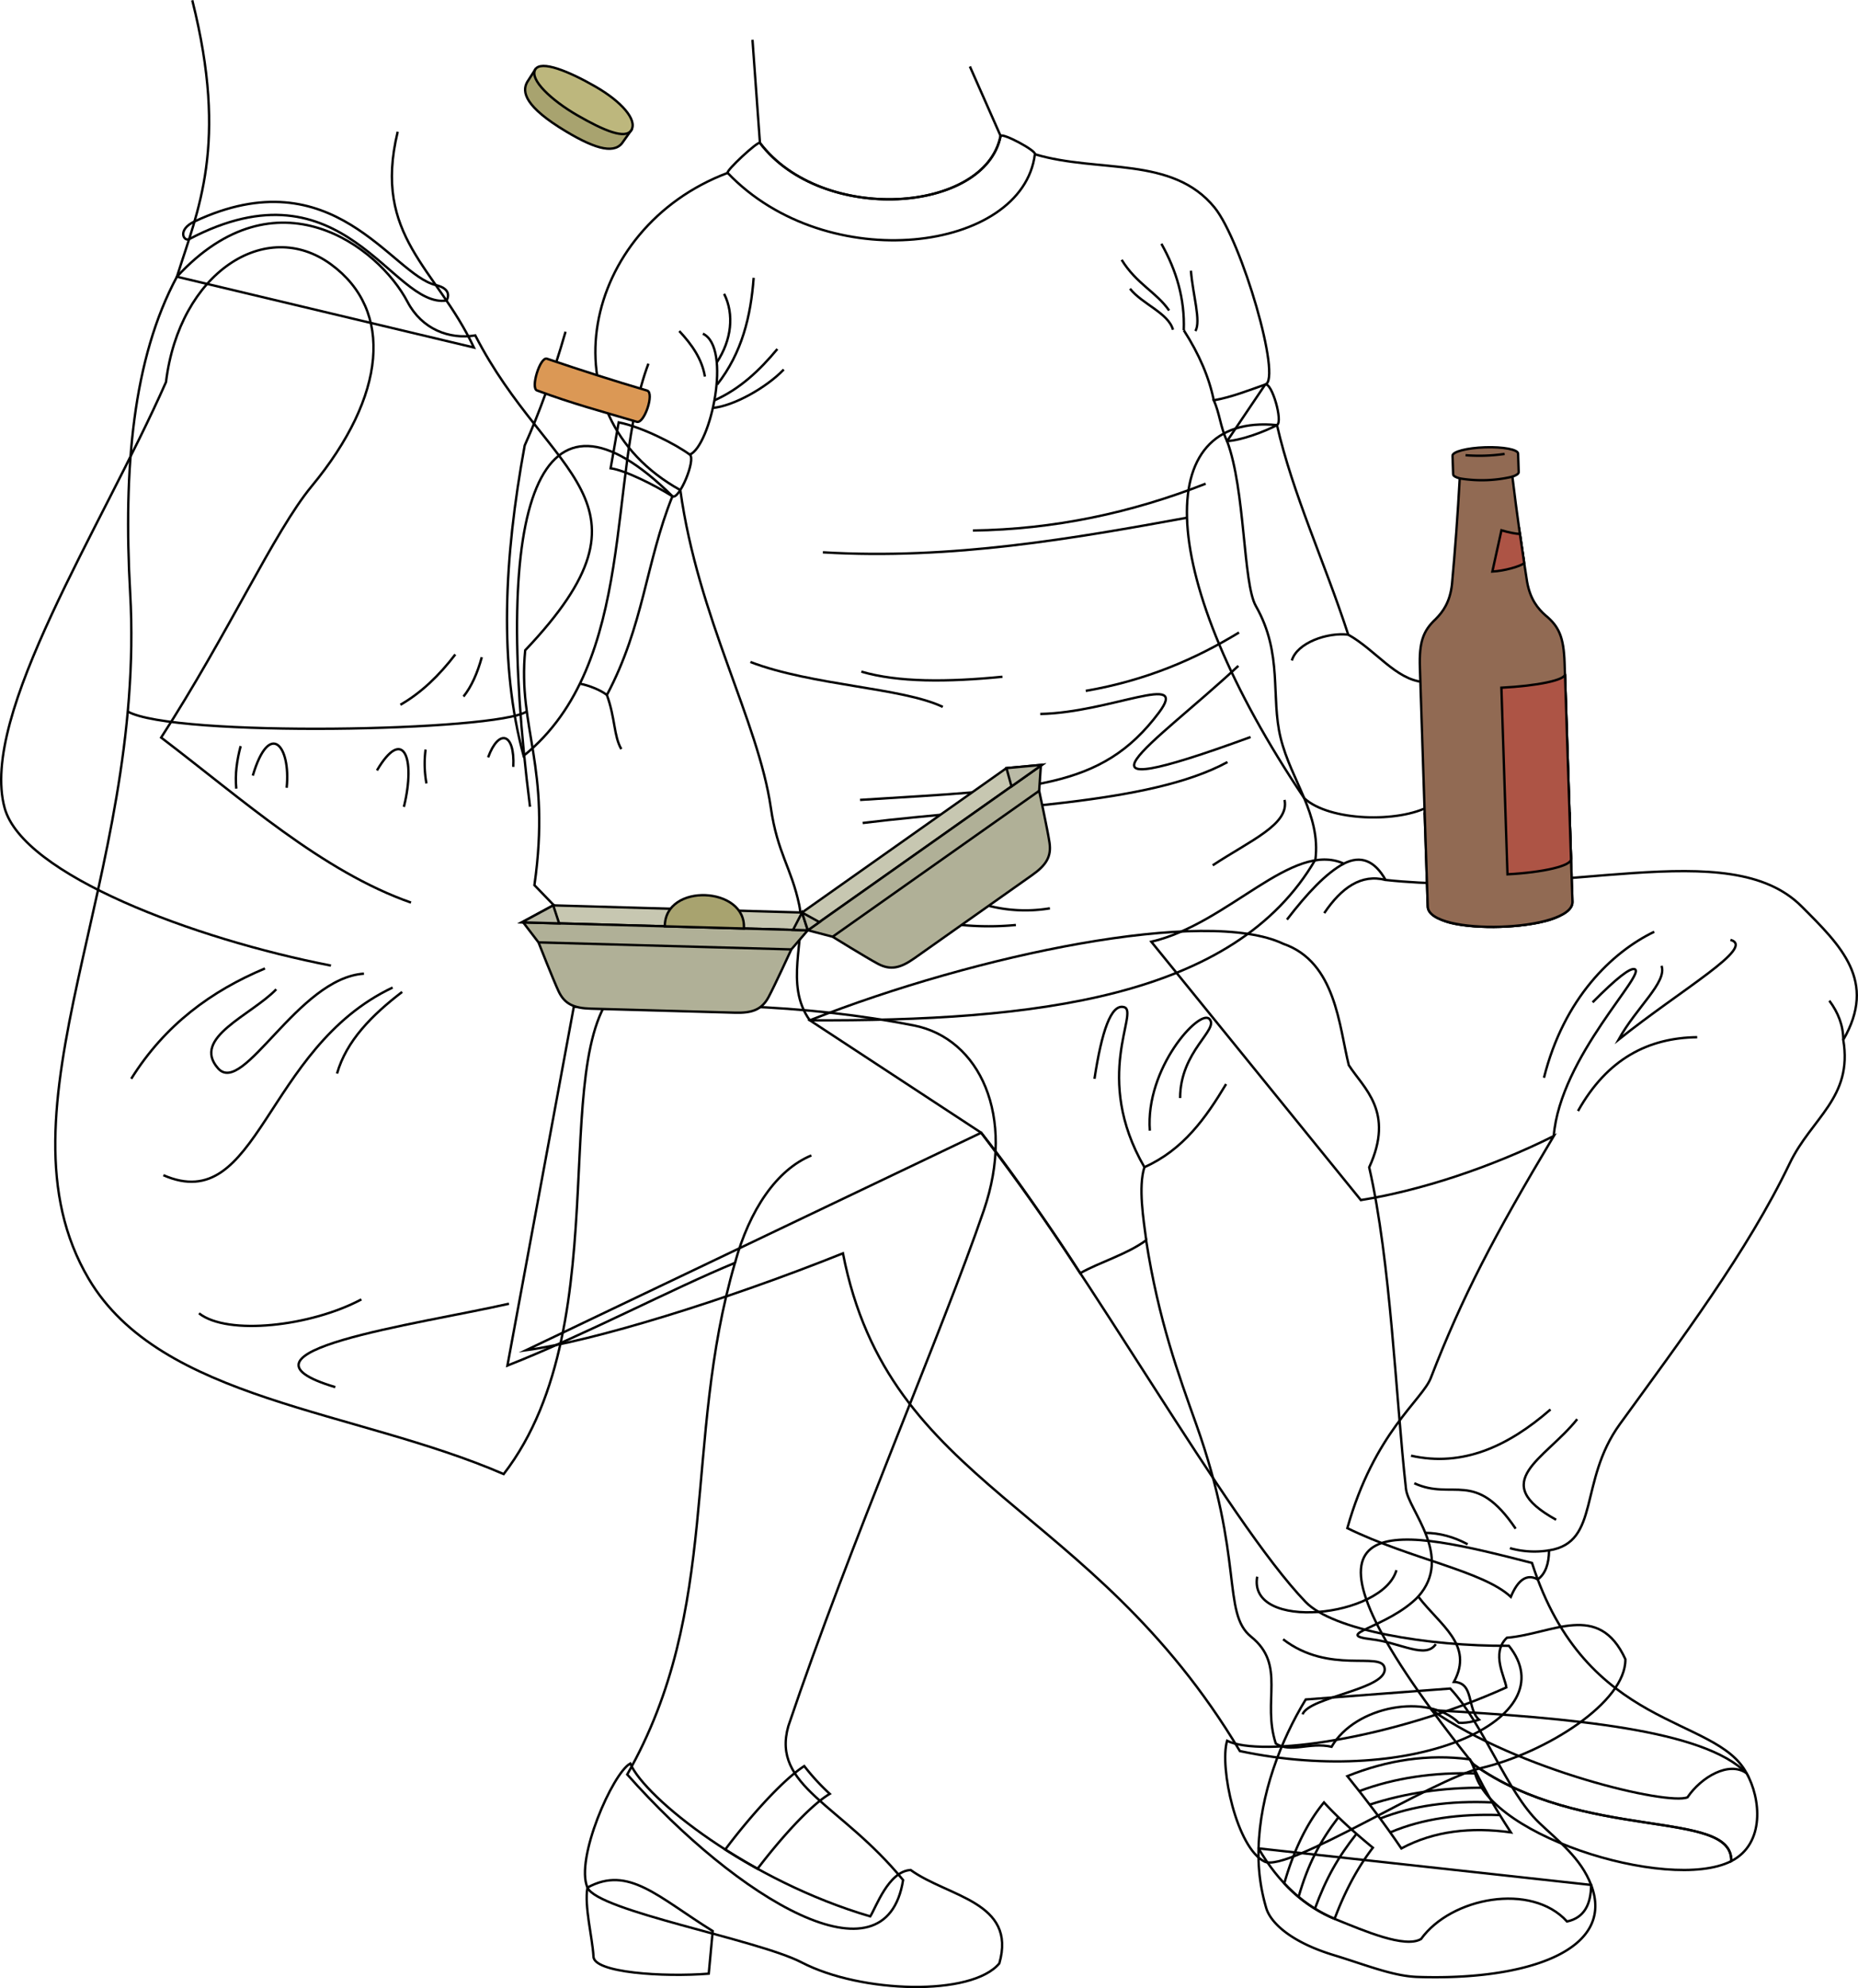 <svg id="presence" xmlns="http://www.w3.org/2000/svg" viewBox="0 0 1562.99 1671.85">
  <defs>
    <style>
      .cls-1 {
        fill: none;
      }

      .cls-1, .cls-10, .cls-11, .cls-12, .cls-13, .cls-2, .cls-3, .cls-4, .cls-5, .cls-6, .cls-7, .cls-8, .cls-9 {
        stroke: #000;
        stroke-miterlimit: 10;
        stroke-width: 2px;
      }

      .cls-2 {
        fill: #664530;
      }

      .cls-3 {
        fill: #805d49;
      }

      .cls-4 {
        fill: #a39670;
      }

      .cls-5 {
        fill: #b0a279;
      }

      .cls-6 {
        fill: #916a53;
      }

      .cls-7 {
        fill: #ad5445;
      }

      .cls-8 {
        fill: #db9855;
      }

      .cls-9 {
        fill: #c7c7b1;
      }

      .cls-10 {
        fill: #b0b097;
      }

      .cls-11 {
        fill: #babaa6;
      }

      .cls-12 {
        fill: #a8a36f;
      }

      .cls-13 {
        fill: #bdb77d;
      }
    </style>
  </defs>
  <title>eating</title>
  <g id="jacob">
    <path id="jacobSoleBottom" class="cls-1" d="M1239.63,1483.79c2.45,57.72,163.94,108.29,216.75,81.28C1457.61,1520.63,1331.73,1549.49,1239.63,1483.79Z"/>
    <g id="jacobSoleSide">
      <path class="cls-1" d="M1469.27,1491.16c-35.72-36.41-145.63-46.38-264.78-53.05q15.32,20.91,35.14,45.68c92.1,65.7,218,36.84,216.75,81.28C1485.11,1550.37,1481.12,1512.05,1469.27,1491.16Z"/>
      <path class="cls-1" d="M1338.49,1585.1l-279.75-30.71a158.49,158.49,0,0,0,6.5,50.36c3.68,12,20.27,28.25,56.5,39.3,27.67,8.44,50.07,17.72,70.61,18.42C1285.09,1665.62,1359.28,1639.78,1338.49,1585.1Z"/>
    </g>
    <g id="jacobShoe">
      <path class="cls-1" d="M1419.54,1511.42c11.66-17.19,35-30.7,49.73-20.26-25.78-49.13-135.08-35-180.52-176.84-108.68-27.92-213.4-52.44-84.26,123.79C1277.81,1489.06,1403,1518.26,1419.54,1511.42Z"/>
      <path class="cls-1" d="M1123.58,1614c24,9.7,58.33,24.56,71.84,16.58,25.17-35,92.72-47.89,122.8-14.74,14.42-3.06,20.12-14.28,20.27-30.7-8.64-22.7-27.67-37-43.6-52.19-27.63-26.4-46.67-82.89-74.91-113l-121.58,9.21c-21,34.32-38.54,80-39.66,125.25C1075.68,1583.62,1097.84,1603.57,1123.58,1614Z"/>
    </g>
    <path id="jacobShoelace" class="cls-1" d="M1270.94,1540.89c-13.69-21-25.49-41.59-34.38-61.4-35.25-4.7-69.58.63-103.16,14.12,16.46,20.41,31.82,40.7,45.44,60.79C1206.38,1539.63,1237.44,1536.3,1270.94,1540.89Z"/>
    <path id="adidasLogo" class="cls-1" d="M1080.35,1583.8a121.54,121.54,0,0,0,42.35,29.78c8.53-22.71,19.13-42.81,32.19-59.79-15.7-12.86-29.65-25.57-41.14-38.07C1099.28,1533.21,1088.3,1556.15,1080.35,1583.8Z"/>
    <g id="clothesOverlapLine">
      <path class="cls-1" d="M1261.76,1526.37c-33.76-1.19-64.9,2.91-92.3,14.54"/>
      <path class="cls-1" d="M1255.38,1515.72c-35.67-1.64-67.19,2.81-94.37,13.54"/>
      <path class="cls-1" d="M1248.45,1503.4c-34.23-.32-66.16,4.4-96.23,14.16"/>
      <path class="cls-1" d="M1242.18,1491.35c-36.27-1.13-69.29,3.83-98.74,14.87"/>
    </g>
    <g id="clothesDisplayLine">
      <path class="cls-1" d="M1125.92,1528.17c-16,21-25.71,39.86-33.53,67"/>
      <path class="cls-1" d="M1141.11,1542.13c-15.6,19.74-25.7,37.55-35,63"/>
    </g>
    <g id="jacobPants">
      <path class="cls-1" d="M681.23,858c141-55.52,333.4-95.26,398.39-64.3,44.07,15.29,46.83,69.13,55,102,12.53,19.61,38.76,38.94,17.18,85.95,18.17,79.54,22.27,192.51,30.94,270.44,2,17.91,40.34,56.68,10.32,90.53,18.28,24.13,47,40.51,30,71.76,17.25.69,10.73,22.08,21.09,31.75,0,0-8.48,3.18-17,2.62-26.2-25.4-87-14.36-107,20.16-18.64-4.14-34.52,5.52-46.94-2.76-11.74-35.9,9-65.78-20.71-89.74-24.85-20-5.81-65.4-46.25-178.78-14.66-41.12-31.75-87.66-42.1-154.62-16.73,12.1-38.22,18-55.48,27.64-23.56-36.94-51.8-76.59-83.33-118.13Z"/>
      <path class="cls-1" d="M968.51,791.94c65-15.13,118.42-85.28,161.94-65.7,14.35-7.29,26-2.48,35.14,13.75,149.64,16,288.83-38.82,349.87,22.15,33.34,33.31,63.76,62.93,35.14,112.3,8.23,48.63-26.77,65.69-45.07,103.89-35.5,74.08-92.07,149.28-142.85,219.24-35,48.29-16.29,99.4-59.58,106.18-.13,11.26-3,19.74-9.52,24.43-9.13-5-16.64.2-22.64,14.68-23.42-21.85-84.31-31.73-137.54-57.79,22.64-80.44,63-107.6,70.23-126.33,26.77-69,52.68-118.4,103.4-203.38-53.65,26.72-112.47,45.89-162.25,53.82Z"/>
    </g>
    <g id="clothesOverlapLine-2" data-name="clothesOverlapLine">
      <path class="cls-1" d="M962.7,981.52c-5.32,16.84-.7,44.23,1.54,61.51"/>
      <path class="cls-1" d="M1031.43,911.62c-17.08,28.49-36.05,55.31-68.73,69.9-43.91-75.77-4.21-130.72-17-134.54-11.13-3.33-19,20.93-25,60.23"/>
    </g>
    <g id="clothesFoldLine">
      <path class="cls-1" d="M967.27,950.8c-3.91-52.4,41.63-102.35,50-94,8.87,8.85-24.53,26.91-24.53,66.58"/>
      <path class="cls-1" d="M1057.58,1325.87c-8.06,46.43,105.78,34.5,117.13-5.45"/>
      <path class="cls-1" d="M1193.07,1342.64c-25.62,26.36-73.29,31.81-39.24,35.89,24.8,3,45.4,16.8,54,4.09"/>
      <path class="cls-1" d="M1079.37,1378.53c39.05,30,82.72,9.88,85.36,24.06,3.34,18-63.11,24.07-69,39.05"/>
      <path class="cls-1" d="M1130.45,726.24c-14.86,7.93-31,25.16-47.83,47.08"/>
      <path class="cls-1" d="M1165.59,740c-20.44-5.31-37.1,6.42-51.6,27.87"/>
      <path class="cls-1" d="M1391.58,783.55c-35.47,17.05-76.08,56.09-92.76,122.76"/>
      <path class="cls-1" d="M1455.69,790.37c21.6,6.07-40.24,40.92-94.12,83.89,15-27.29,41-48.23,36.14-62.07"/>
      <path class="cls-1" d="M1339.74,842.88c20.64-20.83,31.33-28.81,35.17-27.92,11.49,2.68-62.45,73.62-67.88,140.4"/>
      <path class="cls-1" d="M1427.72,872.21c-40.86.55-75.51,17.89-100.25,62.06"/>
      <path class="cls-1" d="M1550.6,874.44c0-11.86-4.17-22.78-11.71-32.92"/>
      <path class="cls-1" d="M1187,1224.14c43.06,9.67,81.42-7.56,117.31-38.88"/>
      <path class="cls-1" d="M1326.78,1193.44c-27.28,34.11-75.7,52.52-17.73,84.58"/>
      <path class="cls-1" d="M1275,1285.52c-34.1-50.47-52.52-23.19-85.25-38.2"/>
      <path class="cls-1" d="M1303.1,1303.75a76.25,76.25,0,0,1-32.92-1.86"/>
      <path class="cls-1" d="M1199,1289.05q17.8.09,35.6,9.58"/>
    </g>
    <g id="skinWhite">
      <path class="cls-1" d="M633,33.44l6.28,86.73c52.35,69,189.61,59,202.44-5.85L815.89,55.9"/>
      <path class="cls-1" d="M1197.11,573.51c-23.15-2.18-39.79-26.78-62.95-39.8-20.26-62.22-46.63-118-59.94-176.24-106.71-10.35-102.13,127.76,22.91,313.76,21.11,19.49,79.72,20.93,105.77,6.46"/>
      <path class="cls-1" d="M522.66,629.94c-6.4-11-5-25.87-12.13-45.49,31.1-58.6,32.51-110.64,55.14-167.17C452.85,305.8,413.53,422.79,445.86,678.44"/>
    </g>
    <g id="skinFoldLine">
      <path class="cls-1" d="M1134.16,533.71c-17.43-2.1-43,6.72-47.43,21.72"/>
      <path class="cls-1" d="M510.53,584.45c-5.64-4.49-16-8.23-22-9.37"/>
    </g>
    <path id="jacobShirt" class="cls-1" d="M870.57,129.72c53.62,16,115.58,1.12,151.14,44.8,22.94,28.19,56.87,144.79,42.6,148.87l-32.07,47.55c15.4,40.85,13.3,119.57,24.21,138.68,23,40.35,12.31,76.28,20.87,111,8.91,36.13,33.92,64.13,29.22,102.21C1038.7,839.6,870.3,858.84,681.23,858c-21.77-30-3-68.9-8.91-97-6.65-31.44-18.32-43.53-23.88-81.76-10.66-73.3-61.17-159.33-76.15-267.13-115.49-64-82.88-220.52,39.82-266.7"/>
    <g id="jacobShirtTrim">
      <path class="cls-1" d="M1021.05,336.65c15.24-2.76,28.85-8.23,43.26-13.26,5.61-2,15.15,31.29,9.91,34.08-10.09,5.35-29.79,12.83-42,13.47C1026.46,358.75,1026.13,347.78,1021.05,336.65Z"/>
      <path class="cls-1" d="M639.26,120.17c52.35,69,189.61,59,202.44-5.85,1.55-2.89,30.42,12.51,28.87,15.4-10.26,82.12-174.63,103.57-258.46,15.68C610.49,143.67,637.64,118.44,639.26,120.17Z"/>
      <path class="cls-1" d="M580.29,382.32c5.35,4-9,38.5-14.62,35-15.06-9.45-40-21.95-52-23.51l6.77-38.61C539.68,358.89,568.31,373.47,580.29,382.32Z"/>
    </g>
    <g id="clothesOverlapLine-3" data-name="clothesOverlapLine">
      <path class="cls-1" d="M995.83,277.72q19.41,30.18,25.22,58.93"/>
      <path class="cls-1" d="M591.28,280.62c24.65,11.6,6.53,94.25-11,101.7"/>
    </g>
    <g id="clothesFoldLine-2" data-name="clothesFoldLine">
      <path class="cls-1" d="M1080.58,672.67c4.31,20.5-28.59,34-60.41,55"/>
      <path class="cls-1" d="M631.27,556.71c52.32,19.95,127.91,21.5,161.82,37.75"/>
      <path class="cls-1" d="M724.58,564.8c31,9.09,72.38,8.87,118.67,4.31"/>
      <path class="cls-1" d="M854.58,777.85a241.53,241.53,0,0,1-45.71,0"/>
      <path class="cls-1" d="M831.72,761.71a125.15,125.15,0,0,0,51.5,2.12"/>
      <path class="cls-1" d="M1032.57,640.85C966.23,677,840,678.07,725.66,692.09"/>
      <path class="cls-1" d="M723.51,672.67c144.55-9.17,202.8-8.63,251.35-73.35,26.3-35.07-41,0-99.79,1.08"/>
      <path class="cls-1" d="M1041.74,559.94C970,626.83,882.08,681.84,1052,619.81"/>
      <path class="cls-1" d="M1042.28,531.89c-36.86,22.48-78.34,40.34-128.91,49.09"/>
      <path class="cls-1" d="M1014.23,406.76c-62.63,24.6-127.74,38.42-195.79,39.37"/>
      <path class="cls-1" d="M998.59,435.35c-94.39,17.26-198,35.59-306.37,29.12"/>
      <path class="cls-1" d="M1001.83,227.68c1.62,20.5,8.64,42.32,3.77,50.7"/>
      <path class="cls-1" d="M977,205c12.6,22.36,19.76,46.33,18.81,72.69"/>
      <path class="cls-1" d="M943.57,218.51c12.58,20.37,29.15,27.05,39.92,42.61"/>
      <path class="cls-1" d="M950.59,242.79c10.24,12.94,32.36,20.49,36.14,34.52"/>
      <path class="cls-1" d="M571.4,278.38c10.65,11.39,19.19,23.62,21.58,38.3"/>
      <path class="cls-1" d="M609.16,247.1c8.63,17.26,6.33,38.82-6.2,57.69"/>
      <path class="cls-1" d="M634,233.62c-2.42,32.3-9.77,63.08-30.66,89.69"/>
      <path class="cls-1" d="M653.93,293.49c-14.93,18-31.62,33.72-52.95,43.16"/>
      <path class="cls-1" d="M659.32,310.75c-15.11,15.7-42.61,30.74-59.64,32.29"/>
    </g>
  </g>
  <g id="bottle">
    <g id="labelReverse">
      <path class="cls-2" d="M1321.58,722.48c-.2-6.11-35.84-11.39-70.21-8.76l-5.07-154.09c34.36-3,70,2,70.17,7.34Z"/>
      <path class="cls-2" d="M1281.86,471.39q-2.05-13.59-4-27.32c-4.23-2.08-17-2.94-25.39-2.78l9.62,34.11C1267.38,473,1277.32,470.65,1281.86,471.39Z"/>
    </g>
    <ellipse id="bottleBottom" class="cls-3" cx="1262.14" cy="767.35" rx="53.17" ry="11.89" transform="translate(-24.55 41.91) rotate(-1.88)"/>
    <path id="beerSide" class="cls-4" d="M1320.33,683.94c0,6.16-27.28,11.15-60.93,11.15s-60.92-5-60.92-11.15h0l2.58,78.33c.7,25.42,122.68,21.41,121.71-4l-2.45-74.33Z"/>
    <ellipse id="beerTop" class="cls-5" cx="1259.4" cy="683.94" rx="60.92" ry="11.15"/>
    <path id="bottleSide" class="cls-6" d="M1300.19,517.56c-6.48-5.74-12.91-13.45-15.57-28.28q-6.9-43.32-12.37-88.43c3.37-1.14,5.35-2.47,5.3-3.85l-.51-15.58c-.11-3.4-12.55-5.76-27.77-5.26s-27.48,3.67-27.37,7.07l.52,15.58c0,1.38,2.1,2.58,5.54,3.5q-2.51,45.36-6.53,89.05c-1.68,15-7.6,23.09-13.69,29.24-10.65,9.93-14,19.45-13.3,40.78l6.61,200.89c.7,25.42,122.68,21.41,121.71-4l-6.61-200.89C1315.45,536,1311.48,526.77,1300.19,517.56Z"/>
    <path id="bottleCreaseLine" class="cls-1" d="M1272.25,400.85a112.1,112.1,0,0,1-44.29,1.46"/>
    <path id="bottleOverlapLine" class="cls-1" d="M1265.73,381.71a147.47,147.47,0,0,1-32.9,1.09"/>
    <g id="label">
      <path class="cls-7" d="M1321.58,722.48c.19,5.68-23.18,11.13-53.46,12.76h0L1263,578.32c30.28-1.55,53.67-6.4,53.51-11.35Z"/>
      <path class="cls-7" d="M1278.58,448.94c-3.24.1-9.54-1.24-15.53-3l-7.65,34.69c9.66-.46,23-4.18,26.8-7Q1280.33,461.35,1278.58,448.94Z"/>
    </g>
  </g>
  <g id="mara">
    <g id="skinWhite-2" data-name="skinWhite">
      <path class="cls-1" d="M442.47,1135.46c56.07-7.48,167-41.63,266.64-81.5C747.73,1252.07,917.19,1262,1043,1472.52c147.58,31.39,275.17-27.61,226.31-88.51-68,.5-148-13-171-36.87-65.87-68.41-183.62-282-272.89-394.6Z"/>
      <path class="cls-1" d="M482.69,846.71c99.16-3.25,190.92-3,286.05,15.62,55.22,10.84,86.06,76.07,58.88,155.45-35.07,102.42-112.8,280.49-164.46,433.79-14.4,50.82,44,65.21,96.55,129.44-14.59,91.08-138.9,16.24-232.06-88.79,79.61-139.74,46.58-279.49,90.62-430.25-53.36,22-127,61-191.41,86.39Z"/>
    </g>
    <path id="skinOverlapLine" class="cls-1" d="M618.27,1062c12.29-44.78,35.18-78.34,64.26-90.35"/>
    <path id="maraSole" class="cls-1" d="M499.24,1645.06c-.91-15.81-7.8-42-5.08-57.74,34.64-18.9,59.34,8,105.39,36.57l-3.34,35.84C558.27,1662.73,498.81,1659,499.24,1645.06Z"/>
    <g id="maraShoe">
      <path class="cls-1" d="M1267.6,1377.24c-13.57,13-1.53,33.11-.42,41.77-97.12,43.76-206.13,58.9-234.93,44.88-6.54,22.26,8,90.18,31.58,101.6,19.4,9.4,140.69-68.89,181.83-78.6,55-13,122.18-55.4,121.65-91.61C1344.83,1346.28,1306.07,1374.07,1267.6,1377.24Z"/>
      <path class="cls-1" d="M766.07,1572.55c-18.79,1.07-29.23,31.72-34,39-102.21-30-189.16-99.15-201.9-128.54-14.85,8.17-46.45,80.28-36,104.3,8.6,19.76,142.75,43.53,180.28,63,50.19,26,143,28.61,166.2.78C855.48,1599.22,797.34,1595.18,766.07,1572.55Z"/>
    </g>
    <path id="maraStrap" class="cls-1" d="M637.28,1571.51c17.49-23,43.31-52.66,60.75-63a188.34,188.34,0,0,1-21.47-23.36c-18.91,12.15-48,45.39-66.47,70.19C618.66,1560.82,627.75,1566.24,637.28,1571.51Z"/>
    <g id="skinWhite-3" data-name="skinWhite">
      <path class="cls-1" d="M475.75,278.94c-10.8,37.47-22.32,68.79-34.37,95.69-17.58,95.71-21.63,184.6-.93,261,96.62-78,69.67-236,105-329.79"/>
      <path class="cls-1" d="M334.55,110.79c-21.37,88.26,32.51,114.27,64.1,181.44L148.83,232.71c17.57-56,43.58-110.77,12.92-232.47"/>
    </g>
    <path id="watchBand" class="cls-8" d="M544.42,328.46c-29.76-8.79-53.85-16.53-84.35-26.81-5.77-1.78-14,25-8.26,26.73C482.1,339.62,506.44,346,535.7,354.7,542,356.57,550.65,330.53,544.42,328.46Z"/>
    <path id="maraDress" class="cls-1" d="M441.81,546.84c-6.46,65.65,22,98,7.76,197.53l77.58,80.17c-72.41,47.84-2.58,284.46-103.44,415.06-125.42-54.31-288.41-61.49-349.11-164.22-84-142.23,48.47-336.21,34.91-576.68-5.91-104.85,2.4-197.28,39.32-266,83.42-90.52,169.44-25.65,194,21.17,12.08,23,35.08,31.78,57,28.21C461.14,401.75,561.89,420.36,441.81,546.84Z"/>
    <g id="clothesDisplayLine-2" data-name="clothesDisplayLine">
      <path class="cls-1" d="M443.14,598.26c-24.6,16.81-297.43,22-335.85,0"/>
    </g>
    <g id="clothesFoldLine-3" data-name="clothesFoldLine">
      <path class="cls-1" d="M410.62,636.9c8.76-24.1,22.64-21.18,21.18,8"/>
      <path class="cls-1" d="M317.12,647.86c21.91-37.25,32.87-11,22.64,30.68"/>
      <path class="cls-1" d="M358,630.33a92.42,92.42,0,0,0,.74,28.49"/>
      <path class="cls-1" d="M202.44,627.41c-3.21,12.06-4.85,24-3.66,35.79"/>
      <path class="cls-1" d="M212.66,652.24c13.88-46.75,32.14-25.56,28.49,10.23"/>
      <path class="cls-1" d="M222.89,814.4C178.06,833.22,139,861.47,110.4,907.17"/>
      <path class="cls-1" d="M232.39,831.94c-21.19,21.91-71.59,40.9-48.95,66.47,21.25,24,67.21-76,122.72-79.62"/>
      <path class="cls-1" d="M330.27,830.47c-108.11,51.14-112.49,192.85-192.84,157.78"/>
      <path class="cls-1" d="M338.3,834.13c-25.65,19.66-46.94,41.24-54.78,68.66"/>
      <path class="cls-1" d="M304,1092.71c-42.37,22.64-112.49,30.68-136.6,11.69"/>
      <path class="cls-1" d="M428.15,1096.36c-77.43,17.53-246.26,40.27-146.09,70.13"/>
      <path class="cls-1" d="M383,550.35c-13.55,17.7-28.69,32.3-46.18,42.32"/>
      <path class="cls-1" d="M405.29,552.65c-3.67,13.4-8.65,24.68-15.39,33.1"/>
    </g>
    <path id="skinWhite-4" data-name="skinWhite" class="cls-1" d="M278.41,812C163.11,789.6,19.24,735.54,3.89,679.42-17.56,601,85.56,443.72,139.64,321.28c11.22-91.83,83.89-139.08,138.77-99,53,38.78,46.81,110.44-16.33,186.73C231,446.56,191.68,533.51,135.56,620.24c68.36,52,135.55,112.59,210.19,138.77"/>
    <path id="maraNecklace" class="cls-1" d="M375.58,252.75c-46,6.62-86.17-120.18-216.47-51.64-4.52,2.25-10.28-7.91,4.53-14.86,117.16-55,165.74,44.66,202.93,53.47C382,243.37,375.58,252.75,375.58,252.75Z"/>
  </g>
  <g id="food">
    <g id="containerLight">
      <polygon class="cls-9" points="465.38 761.36 438.98 775.63 679.55 782.31 674.7 767.37 465.38 761.36"/>
      <polygon class="cls-9" points="846.64 645.94 876.53 643.19 679.55 782.31 674.7 767.37 846.64 645.94"/>
    </g>
    <g id="containerDark">
      <path class="cls-10" d="M440.12,775.66,453,792.5s12.46,31.65,16.89,41.08c5.12,10.89,13,14.26,27.41,14.66l121.05,3.37c14.43.4,22.46-2.54,28.18-13.13,4.95-9.17,19.14-40.07,19.14-40.07l13.84-16.1Z"/>
      <path class="cls-10" d="M875.6,643.85,874.17,665s7.16,33.25,8.69,43.55c1.77,11.91-2.9,19.07-14.69,27.4l-98.92,69.85c-11.79,8.33-20.1,10.34-30.73,4.69-9.2-4.89-38.14-22.76-38.14-22.76l-20.83-5.45Z"/>
    </g>
    <g id="containerMedium">
      <polygon class="cls-11" points="674.7 767.37 667.13 781.97 679.55 782.31 674.7 767.37"/>
      <polygon class="cls-11" points="465.38 761.36 470.36 776.5 438.98 775.63 465.38 761.36"/>
      <polygon class="cls-11" points="674.7 767.37 689.3 775.44 679.55 782.31 674.7 767.37"/>
      <polygon class="cls-11" points="846.64 645.94 850.89 661.3 876.53 643.19 846.64 645.94"/>
    </g>
    <g id="containerCreaseLine">
      <line class="cls-1" x1="453.04" y1="792.5" x2="665.71" y2="798.41"/>
      <line class="cls-1" x1="874.17" y1="665.03" x2="700.38" y2="787.76"/>
    </g>
    <g id="nuggetDark">
      <path class="cls-12" d="M524.47,118.74c-6.48,10.79-21.82,7.66-48.34-8.24C441.9,90,438.65,77.41,443.55,68.91l6.7-10.45,80.92,50.84Z"/>
      <path class="cls-12" d="M625.77,780.82c2.3-35.37-66.51-38.73-66.51-1.85Z"/>
    </g>
    <path id="nuggetLight" class="cls-13" d="M450.25,58.46c-4.9,8.51,13.5,25.87,35.59,38.6s40.54,20.55,45.33,12.24c4.93-8.55-8.19-23.77-30.29-36.5S455,50.3,450.25,58.46Z"/>
  </g>
</svg>
